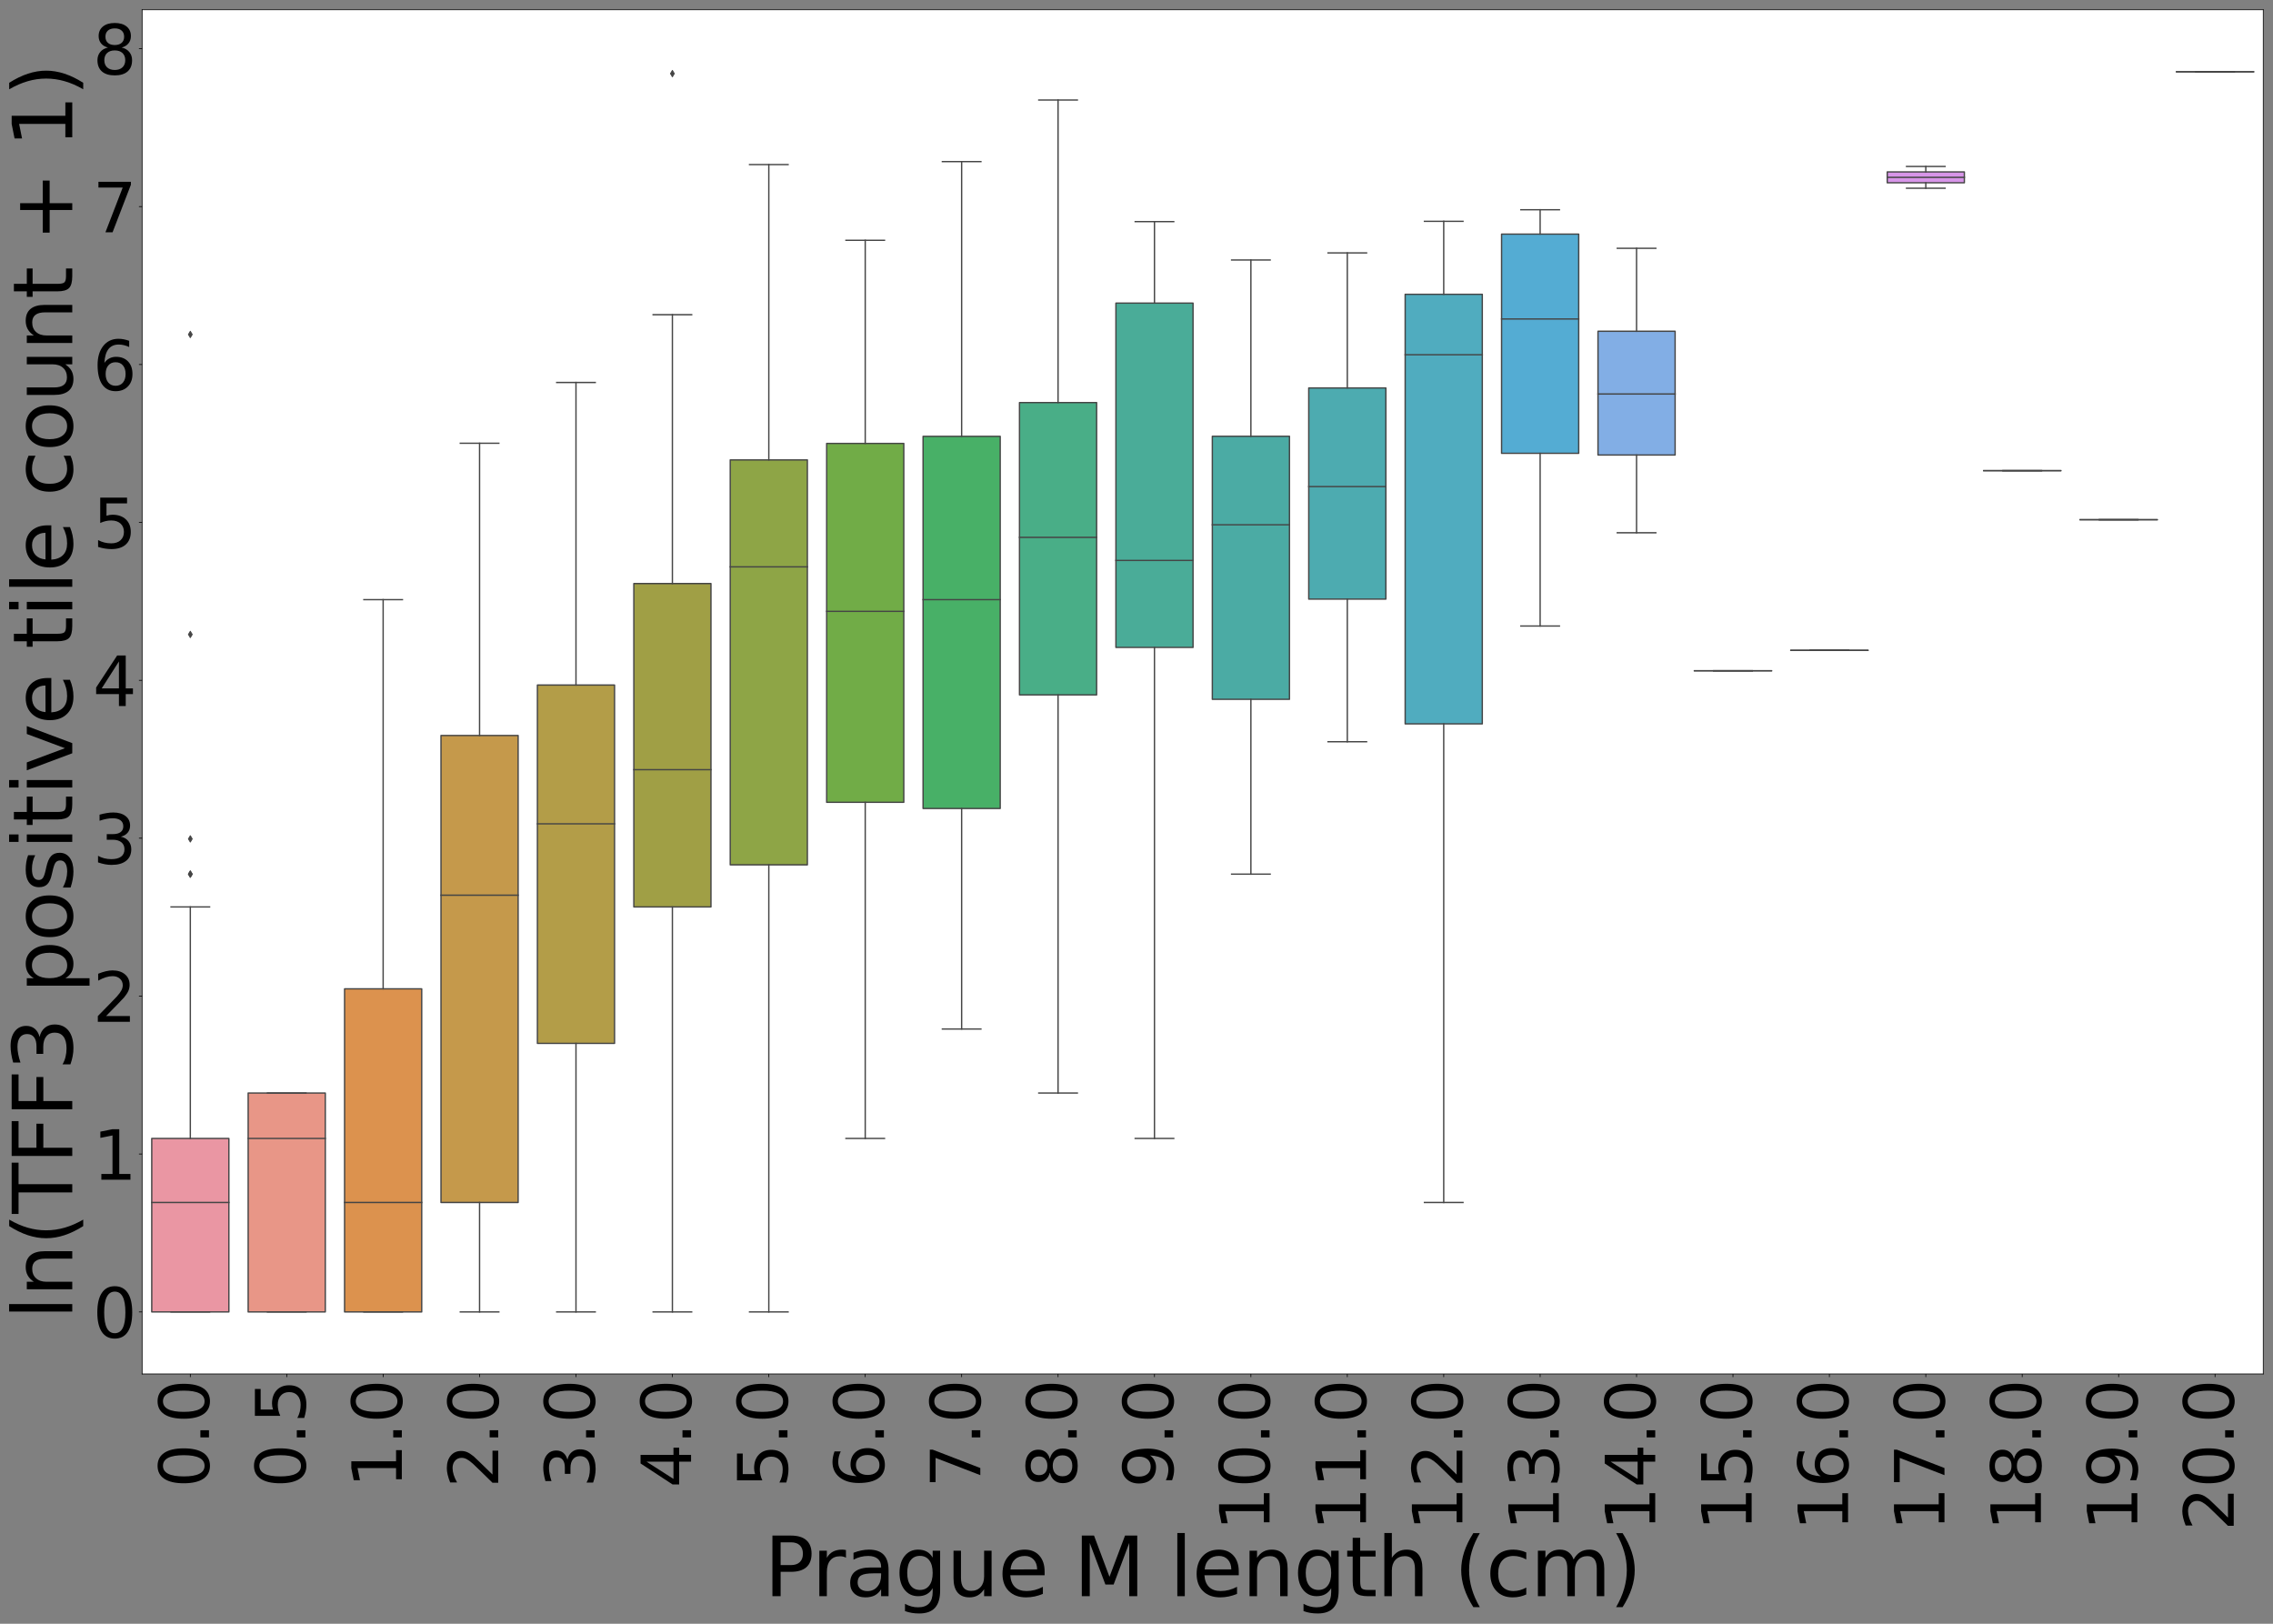 <?xml version="1.0" encoding="utf-8" standalone="no"?>
<!DOCTYPE svg PUBLIC "-//W3C//DTD SVG 1.1//EN"
  "http://www.w3.org/Graphics/SVG/1.1/DTD/svg11.dtd">
<svg height="1800pt" version="1.1" viewBox="0 0 2520 1800" width="2520pt" xmlns="http://www.w3.org/2000/svg" xmlns:xlink="http://www.w3.org/1999/xlink">
 <rect x="0" y="0" width="2520" height="1800" fill="#808080" stroke="none"/>
 <defs>
  <style type="text/css">*{stroke-linecap:butt;stroke-linejoin:round;}</style>
 </defs>
 <g id="figure_1">
  <g id="patch_1">
   <path d="M 0 1800 
L 2520 1800 
L 2520 0 
L 0 0 
z
" style="fill:none;"/>
  </g>
  <g id="axes_1">
   <g id="patch_2">
    <path d="M 157.55 1523.075 
L 2509.2 1523.075 
L 2509.2 10.8 
L 157.55 10.8 
z
" style="fill:#ffffff;"/>
   </g>
   <g id="patch_3">
    <path clip-path="url(#p923d6b4962)" d="M 168.239 1454.335 
L 253.754 1454.335 
L 253.754 1262.03 
L 168.239 1262.03 
L 168.239 1454.335 
z
" style="fill:#ea96a3;stroke:#454545;stroke-linejoin:miter;stroke-width:1.5;"/>
   </g>
   <g id="patch_4">
    <path clip-path="url(#p923d6b4962)" d="M 275.132 1454.335 
L 360.647 1454.335 
L 360.647 1211.673 
L 275.132 1211.673 
L 275.132 1454.335 
z
" style="fill:#e89687;stroke:#454545;stroke-linejoin:miter;stroke-width:1.5;"/>
   </g>
   <g id="patch_5">
    <path clip-path="url(#p923d6b4962)" d="M 382.026 1454.335 
L 467.54 1454.335 
L 467.54 1096.185 
L 382.026 1096.185 
L 382.026 1454.335 
z
" style="fill:#dc924e;stroke:#454545;stroke-linejoin:miter;stroke-width:1.5;"/>
   </g>
   <g id="patch_6">
    <path clip-path="url(#p923d6b4962)" d="M 488.919 1333.004 
L 574.433 1333.004 
L 574.433 815.324 
L 488.919 815.324 
L 488.919 1333.004 
z
" style="fill:#c5994b;stroke:#454545;stroke-linejoin:miter;stroke-width:1.5;"/>
   </g>
   <g id="patch_7">
    <path clip-path="url(#p923d6b4962)" d="M 595.812 1156.655 
L 681.327 1156.655 
L 681.327 759.39 
L 595.812 759.39 
L 595.812 1156.655 
z
" style="fill:#b39d48;stroke:#454545;stroke-linejoin:miter;stroke-width:1.5;"/>
   </g>
   <g id="patch_8">
    <path clip-path="url(#p923d6b4962)" d="M 702.705 1005.356 
L 788.22 1005.356 
L 788.22 646.907 
L 702.705 646.907 
L 702.705 1005.356 
z
" style="fill:#a09f45;stroke:#454545;stroke-linejoin:miter;stroke-width:1.5;"/>
   </g>
   <g id="patch_9">
    <path clip-path="url(#p923d6b4962)" d="M 809.598 958.701 
L 895.113 958.701 
L 895.113 509.826 
L 809.598 509.826 
L 809.598 958.701 
z
" style="fill:#8ea546;stroke:#454545;stroke-linejoin:miter;stroke-width:1.5;"/>
   </g>
   <g id="patch_10">
    <path clip-path="url(#p923d6b4962)" d="M 916.492 889.39 
L 1002.006 889.39 
L 1002.006 491.553 
L 916.492 491.553 
L 916.492 889.39 
z
" style="fill:#71ac47;stroke:#454545;stroke-linejoin:miter;stroke-width:1.5;"/>
   </g>
   <g id="patch_11">
    <path clip-path="url(#p923d6b4962)" d="M 1023.385 896.231 
L 1108.899 896.231 
L 1108.899 483.706 
L 1023.385 483.706 
L 1023.385 896.231 
z
" style="fill:#48b067;stroke:#454545;stroke-linejoin:miter;stroke-width:1.5;"/>
   </g>
   <g id="patch_12">
    <path clip-path="url(#p923d6b4962)" d="M 1130.278 770.332 
L 1215.793 770.332 
L 1215.793 446.281 
L 1130.278 446.281 
L 1130.278 770.332 
z
" style="fill:#49ae87;stroke:#454545;stroke-linejoin:miter;stroke-width:1.5;"/>
   </g>
   <g id="patch_13">
    <path clip-path="url(#p923d6b4962)" d="M 1237.171 717.71 
L 1322.686 717.71 
L 1322.686 335.999 
L 1237.171 335.999 
L 1237.171 717.71 
z
" style="fill:#4aac98;stroke:#454545;stroke-linejoin:miter;stroke-width:1.5;"/>
   </g>
   <g id="patch_14">
    <path clip-path="url(#p923d6b4962)" d="M 1344.064 775.229 
L 1429.579 775.229 
L 1429.579 483.641 
L 1344.064 483.641 
L 1344.064 775.229 
z
" style="fill:#4baba4;stroke:#454545;stroke-linejoin:miter;stroke-width:1.5;"/>
   </g>
   <g id="patch_15">
    <path clip-path="url(#p923d6b4962)" d="M 1450.957 664.143 
L 1536.472 664.143 
L 1536.472 430.077 
L 1450.957 430.077 
L 1450.957 664.143 
z
" style="fill:#4dabb0;stroke:#454545;stroke-linejoin:miter;stroke-width:1.5;"/>
   </g>
   <g id="patch_16">
    <path clip-path="url(#p923d6b4962)" d="M 1557.851 802.446 
L 1643.365 802.446 
L 1643.365 326.259 
L 1557.851 326.259 
L 1557.851 802.446 
z
" style="fill:#50acbf;stroke:#454545;stroke-linejoin:miter;stroke-width:1.5;"/>
   </g>
   <g id="patch_17">
    <path clip-path="url(#p923d6b4962)" d="M 1664.744 502.526 
L 1750.258 502.526 
L 1750.258 259.539 
L 1664.744 259.539 
L 1664.744 502.526 
z
" style="fill:#54acd3;stroke:#454545;stroke-linejoin:miter;stroke-width:1.5;"/>
   </g>
   <g id="patch_18">
    <path clip-path="url(#p923d6b4962)" d="M 1771.637 504.395 
L 1857.152 504.395 
L 1857.152 367.214 
L 1771.637 367.214 
L 1771.637 504.395 
z
" style="fill:#82aee5;stroke:#454545;stroke-linejoin:miter;stroke-width:1.5;"/>
   </g>
   <g id="patch_19">
    <path clip-path="url(#p923d6b4962)" d="M 1878.53 743.578 
L 1964.045 743.578 
L 1964.045 743.578 
L 1878.53 743.578 
L 1878.53 743.578 
z
" style="fill:#a9aceb;stroke:#454545;stroke-linejoin:miter;stroke-width:1.5;"/>
   </g>
   <g id="patch_20">
    <path clip-path="url(#p923d6b4962)" d="M 1985.423 720.961 
L 2070.938 720.961 
L 2070.938 720.961 
L 1985.423 720.961 
L 1985.423 720.961 
z
" style="fill:#c1a2ea;stroke:#454545;stroke-linejoin:miter;stroke-width:1.5;"/>
   </g>
   <g id="patch_21">
    <path clip-path="url(#p923d6b4962)" d="M 2092.317 202.623 
L 2177.831 202.623 
L 2177.831 190.563 
L 2092.317 190.563 
L 2092.317 202.623 
z
" style="fill:#d795e8;stroke:#454545;stroke-linejoin:miter;stroke-width:1.5;"/>
   </g>
   <g id="patch_22">
    <path clip-path="url(#p923d6b4962)" d="M 2199.21 521.722 
L 2284.724 521.722 
L 2284.724 521.722 
L 2199.21 521.722 
L 2199.21 521.722 
z
" style="fill:#e78bdd;stroke:#454545;stroke-linejoin:miter;stroke-width:1.5;"/>
   </g>
   <g id="patch_23">
    <path clip-path="url(#p923d6b4962)" d="M 2306.103 576.09 
L 2391.617 576.09 
L 2391.617 576.09 
L 2306.103 576.09 
L 2306.103 576.09 
z
" style="fill:#e88fc9;stroke:#454545;stroke-linejoin:miter;stroke-width:1.5;"/>
   </g>
   <g id="patch_24">
    <path clip-path="url(#p923d6b4962)" d="M 2412.996 79.54 
L 2498.511 79.54 
L 2498.511 79.54 
L 2412.996 79.54 
L 2412.996 79.54 
z
" style="fill:#e993b7;stroke:#454545;stroke-linejoin:miter;stroke-width:1.5;"/>
   </g>
   <g id="matplotlib.axis_1">
    <g id="xtick_1">
     <g id="line2d_1">
      <defs>
       <path d="M 0 0 
L 0 3.5 
" id="m0548a82b70" style="stroke:#000000;stroke-width:0.8;"/>
      </defs>
      <g>
       <use style="stroke:#000000;stroke-width:0.8;" x="210.997" xlink:href="#m0548a82b70" y="1523.075"/>
      </g>
     </g>
     <g id="text_1">
      <!-- 0.0 -->
      <g transform="translate(231.692 1649.348)rotate(-90)scale(0.75 -0.75)">
       <defs>
        <path d="M 2034 4250 
Q 1547 4250 1301 3770 
Q 1056 3291 1056 2328 
Q 1056 1369 1301 889 
Q 1547 409 2034 409 
Q 2525 409 2770 889 
Q 3016 1369 3016 2328 
Q 3016 3291 2770 3770 
Q 2525 4250 2034 4250 
z
M 2034 4750 
Q 2819 4750 3233 4129 
Q 3647 3509 3647 2328 
Q 3647 1150 3233 529 
Q 2819 -91 2034 -91 
Q 1250 -91 836 529 
Q 422 1150 422 2328 
Q 422 3509 836 4129 
Q 1250 4750 2034 4750 
z
" id="DejaVuSans-30" transform="scale(0.016)"/>
        <path d="M 684 794 
L 1344 794 
L 1344 0 
L 684 0 
L 684 794 
z
" id="DejaVuSans-2e" transform="scale(0.016)"/>
       </defs>
       <use xlink:href="#DejaVuSans-30"/>
       <use x="63.623" xlink:href="#DejaVuSans-2e"/>
       <use x="95.41" xlink:href="#DejaVuSans-30"/>
      </g>
     </g>
    </g>
    <g id="xtick_2">
     <g id="line2d_2">
      <g>
       <use style="stroke:#000000;stroke-width:0.8;" x="317.89" xlink:href="#m0548a82b70" y="1523.075"/>
      </g>
     </g>
     <g id="text_2">
      <!-- 0.5 -->
      <g transform="translate(338.585 1649.348)rotate(-90)scale(0.75 -0.75)">
       <defs>
        <path d="M 691 4666 
L 3169 4666 
L 3169 4134 
L 1269 4134 
L 1269 2991 
Q 1406 3038 1543 3061 
Q 1681 3084 1819 3084 
Q 2600 3084 3056 2656 
Q 3513 2228 3513 1497 
Q 3513 744 3044 326 
Q 2575 -91 1722 -91 
Q 1428 -91 1123 -41 
Q 819 9 494 109 
L 494 744 
Q 775 591 1075 516 
Q 1375 441 1709 441 
Q 2250 441 2565 725 
Q 2881 1009 2881 1497 
Q 2881 1984 2565 2268 
Q 2250 2553 1709 2553 
Q 1456 2553 1204 2497 
Q 953 2441 691 2322 
L 691 4666 
z
" id="DejaVuSans-35" transform="scale(0.016)"/>
       </defs>
       <use xlink:href="#DejaVuSans-30"/>
       <use x="63.623" xlink:href="#DejaVuSans-2e"/>
       <use x="95.41" xlink:href="#DejaVuSans-35"/>
      </g>
     </g>
    </g>
    <g id="xtick_3">
     <g id="line2d_3">
      <g>
       <use style="stroke:#000000;stroke-width:0.8;" x="424.783" xlink:href="#m0548a82b70" y="1523.075"/>
      </g>
     </g>
     <g id="text_3">
      <!-- 1.0 -->
      <g transform="translate(445.478 1649.348)rotate(-90)scale(0.75 -0.75)">
       <defs>
        <path d="M 794 531 
L 1825 531 
L 1825 4091 
L 703 3866 
L 703 4441 
L 1819 4666 
L 2450 4666 
L 2450 531 
L 3481 531 
L 3481 0 
L 794 0 
L 794 531 
z
" id="DejaVuSans-31" transform="scale(0.016)"/>
       </defs>
       <use xlink:href="#DejaVuSans-31"/>
       <use x="63.623" xlink:href="#DejaVuSans-2e"/>
       <use x="95.41" xlink:href="#DejaVuSans-30"/>
      </g>
     </g>
    </g>
    <g id="xtick_4">
     <g id="line2d_4">
      <g>
       <use style="stroke:#000000;stroke-width:0.8;" x="531.676" xlink:href="#m0548a82b70" y="1523.075"/>
      </g>
     </g>
     <g id="text_4">
      <!-- 2.0 -->
      <g transform="translate(552.371 1649.348)rotate(-90)scale(0.75 -0.75)">
       <defs>
        <path d="M 1228 531 
L 3431 531 
L 3431 0 
L 469 0 
L 469 531 
Q 828 903 1448 1529 
Q 2069 2156 2228 2338 
Q 2531 2678 2651 2914 
Q 2772 3150 2772 3378 
Q 2772 3750 2511 3984 
Q 2250 4219 1831 4219 
Q 1534 4219 1204 4116 
Q 875 4013 500 3803 
L 500 4441 
Q 881 4594 1212 4672 
Q 1544 4750 1819 4750 
Q 2544 4750 2975 4387 
Q 3406 4025 3406 3419 
Q 3406 3131 3298 2873 
Q 3191 2616 2906 2266 
Q 2828 2175 2409 1742 
Q 1991 1309 1228 531 
z
" id="DejaVuSans-32" transform="scale(0.016)"/>
       </defs>
       <use xlink:href="#DejaVuSans-32"/>
       <use x="63.623" xlink:href="#DejaVuSans-2e"/>
       <use x="95.41" xlink:href="#DejaVuSans-30"/>
      </g>
     </g>
    </g>
    <g id="xtick_5">
     <g id="line2d_5">
      <g>
       <use style="stroke:#000000;stroke-width:0.8;" x="638.569" xlink:href="#m0548a82b70" y="1523.075"/>
      </g>
     </g>
     <g id="text_5">
      <!-- 3.0 -->
      <g transform="translate(659.265 1649.348)rotate(-90)scale(0.75 -0.75)">
       <defs>
        <path d="M 2597 2516 
Q 3050 2419 3304 2112 
Q 3559 1806 3559 1356 
Q 3559 666 3084 287 
Q 2609 -91 1734 -91 
Q 1441 -91 1130 -33 
Q 819 25 488 141 
L 488 750 
Q 750 597 1062 519 
Q 1375 441 1716 441 
Q 2309 441 2620 675 
Q 2931 909 2931 1356 
Q 2931 1769 2642 2001 
Q 2353 2234 1838 2234 
L 1294 2234 
L 1294 2753 
L 1863 2753 
Q 2328 2753 2575 2939 
Q 2822 3125 2822 3475 
Q 2822 3834 2567 4026 
Q 2313 4219 1838 4219 
Q 1578 4219 1281 4162 
Q 984 4106 628 3988 
L 628 4550 
Q 988 4650 1302 4700 
Q 1616 4750 1894 4750 
Q 2613 4750 3031 4423 
Q 3450 4097 3450 3541 
Q 3450 3153 3228 2886 
Q 3006 2619 2597 2516 
z
" id="DejaVuSans-33" transform="scale(0.016)"/>
       </defs>
       <use xlink:href="#DejaVuSans-33"/>
       <use x="63.623" xlink:href="#DejaVuSans-2e"/>
       <use x="95.41" xlink:href="#DejaVuSans-30"/>
      </g>
     </g>
    </g>
    <g id="xtick_6">
     <g id="line2d_6">
      <g>
       <use style="stroke:#000000;stroke-width:0.8;" x="745.462" xlink:href="#m0548a82b70" y="1523.075"/>
      </g>
     </g>
     <g id="text_6">
      <!-- 4.0 -->
      <g transform="translate(766.158 1649.348)rotate(-90)scale(0.75 -0.75)">
       <defs>
        <path d="M 2419 4116 
L 825 1625 
L 2419 1625 
L 2419 4116 
z
M 2253 4666 
L 3047 4666 
L 3047 1625 
L 3713 1625 
L 3713 1100 
L 3047 1100 
L 3047 0 
L 2419 0 
L 2419 1100 
L 313 1100 
L 313 1709 
L 2253 4666 
z
" id="DejaVuSans-34" transform="scale(0.016)"/>
       </defs>
       <use xlink:href="#DejaVuSans-34"/>
       <use x="63.623" xlink:href="#DejaVuSans-2e"/>
       <use x="95.41" xlink:href="#DejaVuSans-30"/>
      </g>
     </g>
    </g>
    <g id="xtick_7">
     <g id="line2d_7">
      <g>
       <use style="stroke:#000000;stroke-width:0.8;" x="852.356" xlink:href="#m0548a82b70" y="1523.075"/>
      </g>
     </g>
     <g id="text_7">
      <!-- 5.0 -->
      <g transform="translate(873.051 1649.348)rotate(-90)scale(0.75 -0.75)">
       <use xlink:href="#DejaVuSans-35"/>
       <use x="63.623" xlink:href="#DejaVuSans-2e"/>
       <use x="95.41" xlink:href="#DejaVuSans-30"/>
      </g>
     </g>
    </g>
    <g id="xtick_8">
     <g id="line2d_8">
      <g>
       <use style="stroke:#000000;stroke-width:0.8;" x="959.249" xlink:href="#m0548a82b70" y="1523.075"/>
      </g>
     </g>
     <g id="text_8">
      <!-- 6.0 -->
      <g transform="translate(979.944 1649.348)rotate(-90)scale(0.75 -0.75)">
       <defs>
        <path d="M 2113 2584 
Q 1688 2584 1439 2293 
Q 1191 2003 1191 1497 
Q 1191 994 1439 701 
Q 1688 409 2113 409 
Q 2538 409 2786 701 
Q 3034 994 3034 1497 
Q 3034 2003 2786 2293 
Q 2538 2584 2113 2584 
z
M 3366 4563 
L 3366 3988 
Q 3128 4100 2886 4159 
Q 2644 4219 2406 4219 
Q 1781 4219 1451 3797 
Q 1122 3375 1075 2522 
Q 1259 2794 1537 2939 
Q 1816 3084 2150 3084 
Q 2853 3084 3261 2657 
Q 3669 2231 3669 1497 
Q 3669 778 3244 343 
Q 2819 -91 2113 -91 
Q 1303 -91 875 529 
Q 447 1150 447 2328 
Q 447 3434 972 4092 
Q 1497 4750 2381 4750 
Q 2619 4750 2861 4703 
Q 3103 4656 3366 4563 
z
" id="DejaVuSans-36" transform="scale(0.016)"/>
       </defs>
       <use xlink:href="#DejaVuSans-36"/>
       <use x="63.623" xlink:href="#DejaVuSans-2e"/>
       <use x="95.41" xlink:href="#DejaVuSans-30"/>
      </g>
     </g>
    </g>
    <g id="xtick_9">
     <g id="line2d_9">
      <g>
       <use style="stroke:#000000;stroke-width:0.8;" x="1066.142" xlink:href="#m0548a82b70" y="1523.075"/>
      </g>
     </g>
     <g id="text_9">
      <!-- 7.0 -->
      <g transform="translate(1086.837 1649.348)rotate(-90)scale(0.75 -0.75)">
       <defs>
        <path d="M 525 4666 
L 3525 4666 
L 3525 4397 
L 1831 0 
L 1172 0 
L 2766 4134 
L 525 4134 
L 525 4666 
z
" id="DejaVuSans-37" transform="scale(0.016)"/>
       </defs>
       <use xlink:href="#DejaVuSans-37"/>
       <use x="63.623" xlink:href="#DejaVuSans-2e"/>
       <use x="95.41" xlink:href="#DejaVuSans-30"/>
      </g>
     </g>
    </g>
    <g id="xtick_10">
     <g id="line2d_10">
      <g>
       <use style="stroke:#000000;stroke-width:0.8;" x="1173.035" xlink:href="#m0548a82b70" y="1523.075"/>
      </g>
     </g>
     <g id="text_10">
      <!-- 8.0 -->
      <g transform="translate(1193.731 1649.348)rotate(-90)scale(0.75 -0.75)">
       <defs>
        <path d="M 2034 2216 
Q 1584 2216 1326 1975 
Q 1069 1734 1069 1313 
Q 1069 891 1326 650 
Q 1584 409 2034 409 
Q 2484 409 2743 651 
Q 3003 894 3003 1313 
Q 3003 1734 2745 1975 
Q 2488 2216 2034 2216 
z
M 1403 2484 
Q 997 2584 770 2862 
Q 544 3141 544 3541 
Q 544 4100 942 4425 
Q 1341 4750 2034 4750 
Q 2731 4750 3128 4425 
Q 3525 4100 3525 3541 
Q 3525 3141 3298 2862 
Q 3072 2584 2669 2484 
Q 3125 2378 3379 2068 
Q 3634 1759 3634 1313 
Q 3634 634 3220 271 
Q 2806 -91 2034 -91 
Q 1263 -91 848 271 
Q 434 634 434 1313 
Q 434 1759 690 2068 
Q 947 2378 1403 2484 
z
M 1172 3481 
Q 1172 3119 1398 2916 
Q 1625 2713 2034 2713 
Q 2441 2713 2670 2916 
Q 2900 3119 2900 3481 
Q 2900 3844 2670 4047 
Q 2441 4250 2034 4250 
Q 1625 4250 1398 4047 
Q 1172 3844 1172 3481 
z
" id="DejaVuSans-38" transform="scale(0.016)"/>
       </defs>
       <use xlink:href="#DejaVuSans-38"/>
       <use x="63.623" xlink:href="#DejaVuSans-2e"/>
       <use x="95.41" xlink:href="#DejaVuSans-30"/>
      </g>
     </g>
    </g>
    <g id="xtick_11">
     <g id="line2d_11">
      <g>
       <use style="stroke:#000000;stroke-width:0.8;" x="1279.928" xlink:href="#m0548a82b70" y="1523.075"/>
      </g>
     </g>
     <g id="text_11">
      <!-- 9.0 -->
      <g transform="translate(1300.624 1649.348)rotate(-90)scale(0.75 -0.75)">
       <defs>
        <path d="M 703 97 
L 703 672 
Q 941 559 1184 500 
Q 1428 441 1663 441 
Q 2288 441 2617 861 
Q 2947 1281 2994 2138 
Q 2813 1869 2534 1725 
Q 2256 1581 1919 1581 
Q 1219 1581 811 2004 
Q 403 2428 403 3163 
Q 403 3881 828 4315 
Q 1253 4750 1959 4750 
Q 2769 4750 3195 4129 
Q 3622 3509 3622 2328 
Q 3622 1225 3098 567 
Q 2575 -91 1691 -91 
Q 1453 -91 1209 -44 
Q 966 3 703 97 
z
M 1959 2075 
Q 2384 2075 2632 2365 
Q 2881 2656 2881 3163 
Q 2881 3666 2632 3958 
Q 2384 4250 1959 4250 
Q 1534 4250 1286 3958 
Q 1038 3666 1038 3163 
Q 1038 2656 1286 2365 
Q 1534 2075 1959 2075 
z
" id="DejaVuSans-39" transform="scale(0.016)"/>
       </defs>
       <use xlink:href="#DejaVuSans-39"/>
       <use x="63.623" xlink:href="#DejaVuSans-2e"/>
       <use x="95.41" xlink:href="#DejaVuSans-30"/>
      </g>
     </g>
    </g>
    <g id="xtick_12">
     <g id="line2d_12">
      <g>
       <use style="stroke:#000000;stroke-width:0.8;" x="1386.822" xlink:href="#m0548a82b70" y="1523.075"/>
      </g>
     </g>
     <g id="text_12">
      <!-- 10.0 -->
      <g transform="translate(1407.517 1697.067)rotate(-90)scale(0.75 -0.75)">
       <use xlink:href="#DejaVuSans-31"/>
       <use x="63.623" xlink:href="#DejaVuSans-30"/>
       <use x="127.246" xlink:href="#DejaVuSans-2e"/>
       <use x="159.033" xlink:href="#DejaVuSans-30"/>
      </g>
     </g>
    </g>
    <g id="xtick_13">
     <g id="line2d_13">
      <g>
       <use style="stroke:#000000;stroke-width:0.8;" x="1493.715" xlink:href="#m0548a82b70" y="1523.075"/>
      </g>
     </g>
     <g id="text_13">
      <!-- 11.0 -->
      <g transform="translate(1514.41 1697.067)rotate(-90)scale(0.75 -0.75)">
       <use xlink:href="#DejaVuSans-31"/>
       <use x="63.623" xlink:href="#DejaVuSans-31"/>
       <use x="127.246" xlink:href="#DejaVuSans-2e"/>
       <use x="159.033" xlink:href="#DejaVuSans-30"/>
      </g>
     </g>
    </g>
    <g id="xtick_14">
     <g id="line2d_14">
      <g>
       <use style="stroke:#000000;stroke-width:0.8;" x="1600.608" xlink:href="#m0548a82b70" y="1523.075"/>
      </g>
     </g>
     <g id="text_14">
      <!-- 12.0 -->
      <g transform="translate(1621.303 1697.067)rotate(-90)scale(0.75 -0.75)">
       <use xlink:href="#DejaVuSans-31"/>
       <use x="63.623" xlink:href="#DejaVuSans-32"/>
       <use x="127.246" xlink:href="#DejaVuSans-2e"/>
       <use x="159.033" xlink:href="#DejaVuSans-30"/>
      </g>
     </g>
    </g>
    <g id="xtick_15">
     <g id="line2d_15">
      <g>
       <use style="stroke:#000000;stroke-width:0.8;" x="1707.501" xlink:href="#m0548a82b70" y="1523.075"/>
      </g>
     </g>
     <g id="text_15">
      <!-- 13.0 -->
      <g transform="translate(1728.196 1697.067)rotate(-90)scale(0.75 -0.75)">
       <use xlink:href="#DejaVuSans-31"/>
       <use x="63.623" xlink:href="#DejaVuSans-33"/>
       <use x="127.246" xlink:href="#DejaVuSans-2e"/>
       <use x="159.033" xlink:href="#DejaVuSans-30"/>
      </g>
     </g>
    </g>
    <g id="xtick_16">
     <g id="line2d_16">
      <g>
       <use style="stroke:#000000;stroke-width:0.8;" x="1814.394" xlink:href="#m0548a82b70" y="1523.075"/>
      </g>
     </g>
     <g id="text_16">
      <!-- 14.0 -->
      <g transform="translate(1835.09 1697.067)rotate(-90)scale(0.75 -0.75)">
       <use xlink:href="#DejaVuSans-31"/>
       <use x="63.623" xlink:href="#DejaVuSans-34"/>
       <use x="127.246" xlink:href="#DejaVuSans-2e"/>
       <use x="159.033" xlink:href="#DejaVuSans-30"/>
      </g>
     </g>
    </g>
    <g id="xtick_17">
     <g id="line2d_17">
      <g>
       <use style="stroke:#000000;stroke-width:0.8;" x="1921.287" xlink:href="#m0548a82b70" y="1523.075"/>
      </g>
     </g>
     <g id="text_17">
      <!-- 15.0 -->
      <g transform="translate(1941.983 1697.067)rotate(-90)scale(0.75 -0.75)">
       <use xlink:href="#DejaVuSans-31"/>
       <use x="63.623" xlink:href="#DejaVuSans-35"/>
       <use x="127.246" xlink:href="#DejaVuSans-2e"/>
       <use x="159.033" xlink:href="#DejaVuSans-30"/>
      </g>
     </g>
    </g>
    <g id="xtick_18">
     <g id="line2d_18">
      <g>
       <use style="stroke:#000000;stroke-width:0.8;" x="2028.181" xlink:href="#m0548a82b70" y="1523.075"/>
      </g>
     </g>
     <g id="text_18">
      <!-- 16.0 -->
      <g transform="translate(2048.876 1697.067)rotate(-90)scale(0.75 -0.75)">
       <use xlink:href="#DejaVuSans-31"/>
       <use x="63.623" xlink:href="#DejaVuSans-36"/>
       <use x="127.246" xlink:href="#DejaVuSans-2e"/>
       <use x="159.033" xlink:href="#DejaVuSans-30"/>
      </g>
     </g>
    </g>
    <g id="xtick_19">
     <g id="line2d_19">
      <g>
       <use style="stroke:#000000;stroke-width:0.8;" x="2135.074" xlink:href="#m0548a82b70" y="1523.075"/>
      </g>
     </g>
     <g id="text_19">
      <!-- 17.0 -->
      <g transform="translate(2155.769 1697.067)rotate(-90)scale(0.75 -0.75)">
       <use xlink:href="#DejaVuSans-31"/>
       <use x="63.623" xlink:href="#DejaVuSans-37"/>
       <use x="127.246" xlink:href="#DejaVuSans-2e"/>
       <use x="159.033" xlink:href="#DejaVuSans-30"/>
      </g>
     </g>
    </g>
    <g id="xtick_20">
     <g id="line2d_20">
      <g>
       <use style="stroke:#000000;stroke-width:0.8;" x="2241.967" xlink:href="#m0548a82b70" y="1523.075"/>
      </g>
     </g>
     <g id="text_20">
      <!-- 18.0 -->
      <g transform="translate(2262.662 1697.067)rotate(-90)scale(0.75 -0.75)">
       <use xlink:href="#DejaVuSans-31"/>
       <use x="63.623" xlink:href="#DejaVuSans-38"/>
       <use x="127.246" xlink:href="#DejaVuSans-2e"/>
       <use x="159.033" xlink:href="#DejaVuSans-30"/>
      </g>
     </g>
    </g>
    <g id="xtick_21">
     <g id="line2d_21">
      <g>
       <use style="stroke:#000000;stroke-width:0.8;" x="2348.86" xlink:href="#m0548a82b70" y="1523.075"/>
      </g>
     </g>
     <g id="text_21">
      <!-- 19.0 -->
      <g transform="translate(2369.556 1697.067)rotate(-90)scale(0.75 -0.75)">
       <use xlink:href="#DejaVuSans-31"/>
       <use x="63.623" xlink:href="#DejaVuSans-39"/>
       <use x="127.246" xlink:href="#DejaVuSans-2e"/>
       <use x="159.033" xlink:href="#DejaVuSans-30"/>
      </g>
     </g>
    </g>
    <g id="xtick_22">
     <g id="line2d_22">
      <g>
       <use style="stroke:#000000;stroke-width:0.8;" x="2455.753" xlink:href="#m0548a82b70" y="1523.075"/>
      </g>
     </g>
     <g id="text_22">
      <!-- 20.0 -->
      <g transform="translate(2476.449 1697.067)rotate(-90)scale(0.75 -0.75)">
       <use xlink:href="#DejaVuSans-32"/>
       <use x="63.623" xlink:href="#DejaVuSans-30"/>
       <use x="127.246" xlink:href="#DejaVuSans-2e"/>
       <use x="159.033" xlink:href="#DejaVuSans-30"/>
      </g>
     </g>
    </g>
    <g id="text_23">
     <!-- Prague M length (cm) -->
     <g transform="translate(847.319 1769.453)scale(0.9 -0.9)">
      <defs>
       <path d="M 1259 4147 
L 1259 2394 
L 2053 2394 
Q 2494 2394 2734 2622 
Q 2975 2850 2975 3272 
Q 2975 3691 2734 3919 
Q 2494 4147 2053 4147 
L 1259 4147 
z
M 628 4666 
L 2053 4666 
Q 2838 4666 3239 4311 
Q 3641 3956 3641 3272 
Q 3641 2581 3239 2228 
Q 2838 1875 2053 1875 
L 1259 1875 
L 1259 0 
L 628 0 
L 628 4666 
z
" id="DejaVuSans-50" transform="scale(0.016)"/>
       <path d="M 2631 2963 
Q 2534 3019 2420 3045 
Q 2306 3072 2169 3072 
Q 1681 3072 1420 2755 
Q 1159 2438 1159 1844 
L 1159 0 
L 581 0 
L 581 3500 
L 1159 3500 
L 1159 2956 
Q 1341 3275 1631 3429 
Q 1922 3584 2338 3584 
Q 2397 3584 2469 3576 
Q 2541 3569 2628 3553 
L 2631 2963 
z
" id="DejaVuSans-72" transform="scale(0.016)"/>
       <path d="M 2194 1759 
Q 1497 1759 1228 1600 
Q 959 1441 959 1056 
Q 959 750 1161 570 
Q 1363 391 1709 391 
Q 2188 391 2477 730 
Q 2766 1069 2766 1631 
L 2766 1759 
L 2194 1759 
z
M 3341 1997 
L 3341 0 
L 2766 0 
L 2766 531 
Q 2569 213 2275 61 
Q 1981 -91 1556 -91 
Q 1019 -91 701 211 
Q 384 513 384 1019 
Q 384 1609 779 1909 
Q 1175 2209 1959 2209 
L 2766 2209 
L 2766 2266 
Q 2766 2663 2505 2880 
Q 2244 3097 1772 3097 
Q 1472 3097 1187 3025 
Q 903 2953 641 2809 
L 641 3341 
Q 956 3463 1253 3523 
Q 1550 3584 1831 3584 
Q 2591 3584 2966 3190 
Q 3341 2797 3341 1997 
z
" id="DejaVuSans-61" transform="scale(0.016)"/>
       <path d="M 2906 1791 
Q 2906 2416 2648 2759 
Q 2391 3103 1925 3103 
Q 1463 3103 1205 2759 
Q 947 2416 947 1791 
Q 947 1169 1205 825 
Q 1463 481 1925 481 
Q 2391 481 2648 825 
Q 2906 1169 2906 1791 
z
M 3481 434 
Q 3481 -459 3084 -895 
Q 2688 -1331 1869 -1331 
Q 1566 -1331 1297 -1286 
Q 1028 -1241 775 -1147 
L 775 -588 
Q 1028 -725 1275 -790 
Q 1522 -856 1778 -856 
Q 2344 -856 2625 -561 
Q 2906 -266 2906 331 
L 2906 616 
Q 2728 306 2450 153 
Q 2172 0 1784 0 
Q 1141 0 747 490 
Q 353 981 353 1791 
Q 353 2603 747 3093 
Q 1141 3584 1784 3584 
Q 2172 3584 2450 3431 
Q 2728 3278 2906 2969 
L 2906 3500 
L 3481 3500 
L 3481 434 
z
" id="DejaVuSans-67" transform="scale(0.016)"/>
       <path d="M 544 1381 
L 544 3500 
L 1119 3500 
L 1119 1403 
Q 1119 906 1312 657 
Q 1506 409 1894 409 
Q 2359 409 2629 706 
Q 2900 1003 2900 1516 
L 2900 3500 
L 3475 3500 
L 3475 0 
L 2900 0 
L 2900 538 
Q 2691 219 2414 64 
Q 2138 -91 1772 -91 
Q 1169 -91 856 284 
Q 544 659 544 1381 
z
M 1991 3584 
L 1991 3584 
z
" id="DejaVuSans-75" transform="scale(0.016)"/>
       <path d="M 3597 1894 
L 3597 1613 
L 953 1613 
Q 991 1019 1311 708 
Q 1631 397 2203 397 
Q 2534 397 2845 478 
Q 3156 559 3463 722 
L 3463 178 
Q 3153 47 2828 -22 
Q 2503 -91 2169 -91 
Q 1331 -91 842 396 
Q 353 884 353 1716 
Q 353 2575 817 3079 
Q 1281 3584 2069 3584 
Q 2775 3584 3186 3129 
Q 3597 2675 3597 1894 
z
M 3022 2063 
Q 3016 2534 2758 2815 
Q 2500 3097 2075 3097 
Q 1594 3097 1305 2825 
Q 1016 2553 972 2059 
L 3022 2063 
z
" id="DejaVuSans-65" transform="scale(0.016)"/>
       <path id="DejaVuSans-20" transform="scale(0.016)"/>
       <path d="M 628 4666 
L 1569 4666 
L 2759 1491 
L 3956 4666 
L 4897 4666 
L 4897 0 
L 4281 0 
L 4281 4097 
L 3078 897 
L 2444 897 
L 1241 4097 
L 1241 0 
L 628 0 
L 628 4666 
z
" id="DejaVuSans-4d" transform="scale(0.016)"/>
       <path d="M 603 4863 
L 1178 4863 
L 1178 0 
L 603 0 
L 603 4863 
z
" id="DejaVuSans-6c" transform="scale(0.016)"/>
       <path d="M 3513 2113 
L 3513 0 
L 2938 0 
L 2938 2094 
Q 2938 2591 2744 2837 
Q 2550 3084 2163 3084 
Q 1697 3084 1428 2787 
Q 1159 2491 1159 1978 
L 1159 0 
L 581 0 
L 581 3500 
L 1159 3500 
L 1159 2956 
Q 1366 3272 1645 3428 
Q 1925 3584 2291 3584 
Q 2894 3584 3203 3211 
Q 3513 2838 3513 2113 
z
" id="DejaVuSans-6e" transform="scale(0.016)"/>
       <path d="M 1172 4494 
L 1172 3500 
L 2356 3500 
L 2356 3053 
L 1172 3053 
L 1172 1153 
Q 1172 725 1289 603 
Q 1406 481 1766 481 
L 2356 481 
L 2356 0 
L 1766 0 
Q 1100 0 847 248 
Q 594 497 594 1153 
L 594 3053 
L 172 3053 
L 172 3500 
L 594 3500 
L 594 4494 
L 1172 4494 
z
" id="DejaVuSans-74" transform="scale(0.016)"/>
       <path d="M 3513 2113 
L 3513 0 
L 2938 0 
L 2938 2094 
Q 2938 2591 2744 2837 
Q 2550 3084 2163 3084 
Q 1697 3084 1428 2787 
Q 1159 2491 1159 1978 
L 1159 0 
L 581 0 
L 581 4863 
L 1159 4863 
L 1159 2956 
Q 1366 3272 1645 3428 
Q 1925 3584 2291 3584 
Q 2894 3584 3203 3211 
Q 3513 2838 3513 2113 
z
" id="DejaVuSans-68" transform="scale(0.016)"/>
       <path d="M 1984 4856 
Q 1566 4138 1362 3434 
Q 1159 2731 1159 2009 
Q 1159 1288 1364 580 
Q 1569 -128 1984 -844 
L 1484 -844 
Q 1016 -109 783 600 
Q 550 1309 550 2009 
Q 550 2706 781 3412 
Q 1013 4119 1484 4856 
L 1984 4856 
z
" id="DejaVuSans-28" transform="scale(0.016)"/>
       <path d="M 3122 3366 
L 3122 2828 
Q 2878 2963 2633 3030 
Q 2388 3097 2138 3097 
Q 1578 3097 1268 2742 
Q 959 2388 959 1747 
Q 959 1106 1268 751 
Q 1578 397 2138 397 
Q 2388 397 2633 464 
Q 2878 531 3122 666 
L 3122 134 
Q 2881 22 2623 -34 
Q 2366 -91 2075 -91 
Q 1284 -91 818 406 
Q 353 903 353 1747 
Q 353 2603 823 3093 
Q 1294 3584 2113 3584 
Q 2378 3584 2631 3529 
Q 2884 3475 3122 3366 
z
" id="DejaVuSans-63" transform="scale(0.016)"/>
       <path d="M 3328 2828 
Q 3544 3216 3844 3400 
Q 4144 3584 4550 3584 
Q 5097 3584 5394 3201 
Q 5691 2819 5691 2113 
L 5691 0 
L 5113 0 
L 5113 2094 
Q 5113 2597 4934 2840 
Q 4756 3084 4391 3084 
Q 3944 3084 3684 2787 
Q 3425 2491 3425 1978 
L 3425 0 
L 2847 0 
L 2847 2094 
Q 2847 2600 2669 2842 
Q 2491 3084 2119 3084 
Q 1678 3084 1418 2786 
Q 1159 2488 1159 1978 
L 1159 0 
L 581 0 
L 581 3500 
L 1159 3500 
L 1159 2956 
Q 1356 3278 1631 3431 
Q 1906 3584 2284 3584 
Q 2666 3584 2933 3390 
Q 3200 3197 3328 2828 
z
" id="DejaVuSans-6d" transform="scale(0.016)"/>
       <path d="M 513 4856 
L 1013 4856 
Q 1481 4119 1714 3412 
Q 1947 2706 1947 2009 
Q 1947 1309 1714 600 
Q 1481 -109 1013 -844 
L 513 -844 
Q 928 -128 1133 580 
Q 1338 1288 1338 2009 
Q 1338 2731 1133 3434 
Q 928 4138 513 4856 
z
" id="DejaVuSans-29" transform="scale(0.016)"/>
      </defs>
      <use xlink:href="#DejaVuSans-50"/>
      <use x="58.553" xlink:href="#DejaVuSans-72"/>
      <use x="99.666" xlink:href="#DejaVuSans-61"/>
      <use x="160.945" xlink:href="#DejaVuSans-67"/>
      <use x="224.422" xlink:href="#DejaVuSans-75"/>
      <use x="287.801" xlink:href="#DejaVuSans-65"/>
      <use x="349.324" xlink:href="#DejaVuSans-20"/>
      <use x="381.111" xlink:href="#DejaVuSans-4d"/>
      <use x="467.391" xlink:href="#DejaVuSans-20"/>
      <use x="499.178" xlink:href="#DejaVuSans-6c"/>
      <use x="526.961" xlink:href="#DejaVuSans-65"/>
      <use x="588.484" xlink:href="#DejaVuSans-6e"/>
      <use x="651.863" xlink:href="#DejaVuSans-67"/>
      <use x="715.34" xlink:href="#DejaVuSans-74"/>
      <use x="754.549" xlink:href="#DejaVuSans-68"/>
      <use x="817.928" xlink:href="#DejaVuSans-20"/>
      <use x="849.715" xlink:href="#DejaVuSans-28"/>
      <use x="888.729" xlink:href="#DejaVuSans-63"/>
      <use x="943.709" xlink:href="#DejaVuSans-6d"/>
      <use x="1041.121" xlink:href="#DejaVuSans-29"/>
     </g>
    </g>
   </g>
   <g id="matplotlib.axis_2">
    <g id="ytick_1">
     <g id="line2d_23">
      <defs>
       <path d="M 0 0 
L -3.5 0 
" id="m5ab5bf8bc3" style="stroke:#000000;stroke-width:0.8;"/>
      </defs>
      <g>
       <use style="stroke:#000000;stroke-width:0.8;" x="157.55" xlink:href="#m5ab5bf8bc3" y="1454.335"/>
      </g>
     </g>
     <g id="text_24">
      <!-- 0 -->
      <g transform="translate(102.831 1482.829)scale(0.75 -0.75)">
       <use xlink:href="#DejaVuSans-30"/>
      </g>
     </g>
    </g>
    <g id="ytick_2">
     <g id="line2d_24">
      <g>
       <use style="stroke:#000000;stroke-width:0.8;" x="157.55" xlink:href="#m5ab5bf8bc3" y="1279.291"/>
      </g>
     </g>
     <g id="text_25">
      <!-- 1 -->
      <g transform="translate(102.831 1307.785)scale(0.75 -0.75)">
       <use xlink:href="#DejaVuSans-31"/>
      </g>
     </g>
    </g>
    <g id="ytick_3">
     <g id="line2d_25">
      <g>
       <use style="stroke:#000000;stroke-width:0.8;" x="157.55" xlink:href="#m5ab5bf8bc3" y="1104.247"/>
      </g>
     </g>
     <g id="text_26">
      <!-- 2 -->
      <g transform="translate(102.831 1132.741)scale(0.75 -0.75)">
       <use xlink:href="#DejaVuSans-32"/>
      </g>
     </g>
    </g>
    <g id="ytick_4">
     <g id="line2d_26">
      <g>
       <use style="stroke:#000000;stroke-width:0.8;" x="157.55" xlink:href="#m5ab5bf8bc3" y="929.203"/>
      </g>
     </g>
     <g id="text_27">
      <!-- 3 -->
      <g transform="translate(102.831 957.697)scale(0.75 -0.75)">
       <use xlink:href="#DejaVuSans-33"/>
      </g>
     </g>
    </g>
    <g id="ytick_5">
     <g id="line2d_27">
      <g>
       <use style="stroke:#000000;stroke-width:0.8;" x="157.55" xlink:href="#m5ab5bf8bc3" y="754.159"/>
      </g>
     </g>
     <g id="text_28">
      <!-- 4 -->
      <g transform="translate(102.831 782.653)scale(0.75 -0.75)">
       <use xlink:href="#DejaVuSans-34"/>
      </g>
     </g>
    </g>
    <g id="ytick_6">
     <g id="line2d_28">
      <g>
       <use style="stroke:#000000;stroke-width:0.8;" x="157.55" xlink:href="#m5ab5bf8bc3" y="579.115"/>
      </g>
     </g>
     <g id="text_29">
      <!-- 5 -->
      <g transform="translate(102.831 607.609)scale(0.75 -0.75)">
       <use xlink:href="#DejaVuSans-35"/>
      </g>
     </g>
    </g>
    <g id="ytick_7">
     <g id="line2d_29">
      <g>
       <use style="stroke:#000000;stroke-width:0.8;" x="157.55" xlink:href="#m5ab5bf8bc3" y="404.07"/>
      </g>
     </g>
     <g id="text_30">
      <!-- 6 -->
      <g transform="translate(102.831 432.565)scale(0.75 -0.75)">
       <use xlink:href="#DejaVuSans-36"/>
      </g>
     </g>
    </g>
    <g id="ytick_8">
     <g id="line2d_30">
      <g>
       <use style="stroke:#000000;stroke-width:0.8;" x="157.55" xlink:href="#m5ab5bf8bc3" y="229.026"/>
      </g>
     </g>
     <g id="text_31">
      <!-- 7 -->
      <g transform="translate(102.831 257.52)scale(0.75 -0.75)">
       <use xlink:href="#DejaVuSans-37"/>
      </g>
     </g>
    </g>
    <g id="ytick_9">
     <g id="line2d_31">
      <g>
       <use style="stroke:#000000;stroke-width:0.8;" x="157.55" xlink:href="#m5ab5bf8bc3" y="53.982"/>
      </g>
     </g>
     <g id="text_32">
      <!-- 8 -->
      <g transform="translate(102.831 82.476)scale(0.75 -0.75)">
       <use xlink:href="#DejaVuSans-38"/>
      </g>
     </g>
    </g>
    <g id="text_33">
     <!-- ln(TFF3 positive tile count + 1) -->
     <g transform="translate(80.114 1462.602)rotate(-90)scale(0.9 -0.9)">
      <defs>
       <path d="M -19 4666 
L 3928 4666 
L 3928 4134 
L 2272 4134 
L 2272 0 
L 1638 0 
L 1638 4134 
L -19 4134 
L -19 4666 
z
" id="DejaVuSans-54" transform="scale(0.016)"/>
       <path d="M 628 4666 
L 3309 4666 
L 3309 4134 
L 1259 4134 
L 1259 2759 
L 3109 2759 
L 3109 2228 
L 1259 2228 
L 1259 0 
L 628 0 
L 628 4666 
z
" id="DejaVuSans-46" transform="scale(0.016)"/>
       <path d="M 1159 525 
L 1159 -1331 
L 581 -1331 
L 581 3500 
L 1159 3500 
L 1159 2969 
Q 1341 3281 1617 3432 
Q 1894 3584 2278 3584 
Q 2916 3584 3314 3078 
Q 3713 2572 3713 1747 
Q 3713 922 3314 415 
Q 2916 -91 2278 -91 
Q 1894 -91 1617 61 
Q 1341 213 1159 525 
z
M 3116 1747 
Q 3116 2381 2855 2742 
Q 2594 3103 2138 3103 
Q 1681 3103 1420 2742 
Q 1159 2381 1159 1747 
Q 1159 1113 1420 752 
Q 1681 391 2138 391 
Q 2594 391 2855 752 
Q 3116 1113 3116 1747 
z
" id="DejaVuSans-70" transform="scale(0.016)"/>
       <path d="M 1959 3097 
Q 1497 3097 1228 2736 
Q 959 2375 959 1747 
Q 959 1119 1226 758 
Q 1494 397 1959 397 
Q 2419 397 2687 759 
Q 2956 1122 2956 1747 
Q 2956 2369 2687 2733 
Q 2419 3097 1959 3097 
z
M 1959 3584 
Q 2709 3584 3137 3096 
Q 3566 2609 3566 1747 
Q 3566 888 3137 398 
Q 2709 -91 1959 -91 
Q 1206 -91 779 398 
Q 353 888 353 1747 
Q 353 2609 779 3096 
Q 1206 3584 1959 3584 
z
" id="DejaVuSans-6f" transform="scale(0.016)"/>
       <path d="M 2834 3397 
L 2834 2853 
Q 2591 2978 2328 3040 
Q 2066 3103 1784 3103 
Q 1356 3103 1142 2972 
Q 928 2841 928 2578 
Q 928 2378 1081 2264 
Q 1234 2150 1697 2047 
L 1894 2003 
Q 2506 1872 2764 1633 
Q 3022 1394 3022 966 
Q 3022 478 2636 193 
Q 2250 -91 1575 -91 
Q 1294 -91 989 -36 
Q 684 19 347 128 
L 347 722 
Q 666 556 975 473 
Q 1284 391 1588 391 
Q 1994 391 2212 530 
Q 2431 669 2431 922 
Q 2431 1156 2273 1281 
Q 2116 1406 1581 1522 
L 1381 1569 
Q 847 1681 609 1914 
Q 372 2147 372 2553 
Q 372 3047 722 3315 
Q 1072 3584 1716 3584 
Q 2034 3584 2315 3537 
Q 2597 3491 2834 3397 
z
" id="DejaVuSans-73" transform="scale(0.016)"/>
       <path d="M 603 3500 
L 1178 3500 
L 1178 0 
L 603 0 
L 603 3500 
z
M 603 4863 
L 1178 4863 
L 1178 4134 
L 603 4134 
L 603 4863 
z
" id="DejaVuSans-69" transform="scale(0.016)"/>
       <path d="M 191 3500 
L 800 3500 
L 1894 563 
L 2988 3500 
L 3597 3500 
L 2284 0 
L 1503 0 
L 191 3500 
z
" id="DejaVuSans-76" transform="scale(0.016)"/>
       <path d="M 2944 4013 
L 2944 2272 
L 4684 2272 
L 4684 1741 
L 2944 1741 
L 2944 0 
L 2419 0 
L 2419 1741 
L 678 1741 
L 678 2272 
L 2419 2272 
L 2419 4013 
L 2944 4013 
z
" id="DejaVuSans-2b" transform="scale(0.016)"/>
      </defs>
      <use xlink:href="#DejaVuSans-6c"/>
      <use x="27.783" xlink:href="#DejaVuSans-6e"/>
      <use x="91.162" xlink:href="#DejaVuSans-28"/>
      <use x="130.176" xlink:href="#DejaVuSans-54"/>
      <use x="191.26" xlink:href="#DejaVuSans-46"/>
      <use x="248.779" xlink:href="#DejaVuSans-46"/>
      <use x="306.299" xlink:href="#DejaVuSans-33"/>
      <use x="369.922" xlink:href="#DejaVuSans-20"/>
      <use x="401.709" xlink:href="#DejaVuSans-70"/>
      <use x="465.186" xlink:href="#DejaVuSans-6f"/>
      <use x="526.367" xlink:href="#DejaVuSans-73"/>
      <use x="578.467" xlink:href="#DejaVuSans-69"/>
      <use x="606.25" xlink:href="#DejaVuSans-74"/>
      <use x="645.459" xlink:href="#DejaVuSans-69"/>
      <use x="673.242" xlink:href="#DejaVuSans-76"/>
      <use x="732.422" xlink:href="#DejaVuSans-65"/>
      <use x="793.945" xlink:href="#DejaVuSans-20"/>
      <use x="825.732" xlink:href="#DejaVuSans-74"/>
      <use x="864.941" xlink:href="#DejaVuSans-69"/>
      <use x="892.725" xlink:href="#DejaVuSans-6c"/>
      <use x="920.508" xlink:href="#DejaVuSans-65"/>
      <use x="982.031" xlink:href="#DejaVuSans-20"/>
      <use x="1013.818" xlink:href="#DejaVuSans-63"/>
      <use x="1068.799" xlink:href="#DejaVuSans-6f"/>
      <use x="1129.98" xlink:href="#DejaVuSans-75"/>
      <use x="1193.359" xlink:href="#DejaVuSans-6e"/>
      <use x="1256.738" xlink:href="#DejaVuSans-74"/>
      <use x="1295.947" xlink:href="#DejaVuSans-20"/>
      <use x="1327.734" xlink:href="#DejaVuSans-2b"/>
      <use x="1411.523" xlink:href="#DejaVuSans-20"/>
      <use x="1443.311" xlink:href="#DejaVuSans-31"/>
      <use x="1506.934" xlink:href="#DejaVuSans-29"/>
     </g>
    </g>
   </g>
   <g id="line2d_32">
    <path clip-path="url(#p923d6b4962)" d="M 210.997 1454.335 
L 210.997 1454.335 
" style="fill:none;stroke:#454545;stroke-linecap:square;stroke-width:1.5;"/>
   </g>
   <g id="line2d_33">
    <path clip-path="url(#p923d6b4962)" d="M 210.997 1262.03 
L 210.997 1005.356 
" style="fill:none;stroke:#454545;stroke-linecap:square;stroke-width:1.5;"/>
   </g>
   <g id="line2d_34">
    <path clip-path="url(#p923d6b4962)" d="M 189.618 1454.335 
L 232.375 1454.335 
" style="fill:none;stroke:#454545;stroke-linecap:square;stroke-width:1.5;"/>
   </g>
   <g id="line2d_35">
    <path clip-path="url(#p923d6b4962)" d="M 189.618 1005.356 
L 232.375 1005.356 
" style="fill:none;stroke:#454545;stroke-linecap:square;stroke-width:1.5;"/>
   </g>
   <g id="line2d_36">
    <defs>
     <path d="M -0 3.536 
L 2.121 0 
L -0 -3.536 
L -2.121 -0 
z
" id="m8809ac0ee2" style="stroke:#454545;stroke-linejoin:miter;"/>
    </defs>
    <g clip-path="url(#p923d6b4962)">
     <use style="fill:#454545;stroke:#454545;stroke-linejoin:miter;" x="210.997" xlink:href="#m8809ac0ee2" y="703.315"/>
     <use style="fill:#454545;stroke:#454545;stroke-linejoin:miter;" x="210.997" xlink:href="#m8809ac0ee2" y="969.01"/>
     <use style="fill:#454545;stroke:#454545;stroke-linejoin:miter;" x="210.997" xlink:href="#m8809ac0ee2" y="969.01"/>
     <use style="fill:#454545;stroke:#454545;stroke-linejoin:miter;" x="210.997" xlink:href="#m8809ac0ee2" y="929.95"/>
     <use style="fill:#454545;stroke:#454545;stroke-linejoin:miter;" x="210.997" xlink:href="#m8809ac0ee2" y="370.757"/>
    </g>
   </g>
   <g id="line2d_37">
    <path clip-path="url(#p923d6b4962)" d="M 317.89 1454.335 
L 317.89 1454.335 
" style="fill:none;stroke:#454545;stroke-linecap:square;stroke-width:1.5;"/>
   </g>
   <g id="line2d_38">
    <path clip-path="url(#p923d6b4962)" d="M 317.89 1211.673 
L 317.89 1211.673 
" style="fill:none;stroke:#454545;stroke-linecap:square;stroke-width:1.5;"/>
   </g>
   <g id="line2d_39">
    <path clip-path="url(#p923d6b4962)" d="M 296.511 1454.335 
L 339.268 1454.335 
" style="fill:none;stroke:#454545;stroke-linecap:square;stroke-width:1.5;"/>
   </g>
   <g id="line2d_40">
    <path clip-path="url(#p923d6b4962)" d="M 296.511 1211.673 
L 339.268 1211.673 
" style="fill:none;stroke:#454545;stroke-linecap:square;stroke-width:1.5;"/>
   </g>
   <g id="line2d_41"/>
   <g id="line2d_42">
    <path clip-path="url(#p923d6b4962)" d="M 424.783 1454.335 
L 424.783 1454.335 
" style="fill:none;stroke:#454545;stroke-linecap:square;stroke-width:1.5;"/>
   </g>
   <g id="line2d_43">
    <path clip-path="url(#p923d6b4962)" d="M 424.783 1096.185 
L 424.783 664.736 
" style="fill:none;stroke:#454545;stroke-linecap:square;stroke-width:1.5;"/>
   </g>
   <g id="line2d_44">
    <path clip-path="url(#p923d6b4962)" d="M 403.404 1454.335 
L 446.162 1454.335 
" style="fill:none;stroke:#454545;stroke-linecap:square;stroke-width:1.5;"/>
   </g>
   <g id="line2d_45">
    <path clip-path="url(#p923d6b4962)" d="M 403.404 664.736 
L 446.162 664.736 
" style="fill:none;stroke:#454545;stroke-linecap:square;stroke-width:1.5;"/>
   </g>
   <g id="line2d_46"/>
   <g id="line2d_47">
    <path clip-path="url(#p923d6b4962)" d="M 531.676 1333.004 
L 531.676 1454.335 
" style="fill:none;stroke:#454545;stroke-linecap:square;stroke-width:1.5;"/>
   </g>
   <g id="line2d_48">
    <path clip-path="url(#p923d6b4962)" d="M 531.676 815.324 
L 531.676 491.372 
" style="fill:none;stroke:#454545;stroke-linecap:square;stroke-width:1.5;"/>
   </g>
   <g id="line2d_49">
    <path clip-path="url(#p923d6b4962)" d="M 510.298 1454.335 
L 553.055 1454.335 
" style="fill:none;stroke:#454545;stroke-linecap:square;stroke-width:1.5;"/>
   </g>
   <g id="line2d_50">
    <path clip-path="url(#p923d6b4962)" d="M 510.298 491.372 
L 553.055 491.372 
" style="fill:none;stroke:#454545;stroke-linecap:square;stroke-width:1.5;"/>
   </g>
   <g id="line2d_51"/>
   <g id="line2d_52">
    <path clip-path="url(#p923d6b4962)" d="M 638.569 1156.655 
L 638.569 1454.335 
" style="fill:none;stroke:#454545;stroke-linecap:square;stroke-width:1.5;"/>
   </g>
   <g id="line2d_53">
    <path clip-path="url(#p923d6b4962)" d="M 638.569 759.39 
L 638.569 424.007 
" style="fill:none;stroke:#454545;stroke-linecap:square;stroke-width:1.5;"/>
   </g>
   <g id="line2d_54">
    <path clip-path="url(#p923d6b4962)" d="M 617.191 1454.335 
L 659.948 1454.335 
" style="fill:none;stroke:#454545;stroke-linecap:square;stroke-width:1.5;"/>
   </g>
   <g id="line2d_55">
    <path clip-path="url(#p923d6b4962)" d="M 617.191 424.007 
L 659.948 424.007 
" style="fill:none;stroke:#454545;stroke-linecap:square;stroke-width:1.5;"/>
   </g>
   <g id="line2d_56"/>
   <g id="line2d_57">
    <path clip-path="url(#p923d6b4962)" d="M 745.462 1005.356 
L 745.462 1454.335 
" style="fill:none;stroke:#454545;stroke-linecap:square;stroke-width:1.5;"/>
   </g>
   <g id="line2d_58">
    <path clip-path="url(#p923d6b4962)" d="M 745.462 646.907 
L 745.462 348.869 
" style="fill:none;stroke:#454545;stroke-linecap:square;stroke-width:1.5;"/>
   </g>
   <g id="line2d_59">
    <path clip-path="url(#p923d6b4962)" d="M 724.084 1454.335 
L 766.841 1454.335 
" style="fill:none;stroke:#454545;stroke-linecap:square;stroke-width:1.5;"/>
   </g>
   <g id="line2d_60">
    <path clip-path="url(#p923d6b4962)" d="M 724.084 348.869 
L 766.841 348.869 
" style="fill:none;stroke:#454545;stroke-linecap:square;stroke-width:1.5;"/>
   </g>
   <g id="line2d_61">
    <g clip-path="url(#p923d6b4962)">
     <use style="fill:#454545;stroke:#454545;stroke-linejoin:miter;" x="745.462" xlink:href="#m8809ac0ee2" y="81.59"/>
    </g>
   </g>
   <g id="line2d_62">
    <path clip-path="url(#p923d6b4962)" d="M 852.356 958.701 
L 852.356 1454.335 
" style="fill:none;stroke:#454545;stroke-linecap:square;stroke-width:1.5;"/>
   </g>
   <g id="line2d_63">
    <path clip-path="url(#p923d6b4962)" d="M 852.356 509.826 
L 852.356 182.442 
" style="fill:none;stroke:#454545;stroke-linecap:square;stroke-width:1.5;"/>
   </g>
   <g id="line2d_64">
    <path clip-path="url(#p923d6b4962)" d="M 830.977 1454.335 
L 873.734 1454.335 
" style="fill:none;stroke:#454545;stroke-linecap:square;stroke-width:1.5;"/>
   </g>
   <g id="line2d_65">
    <path clip-path="url(#p923d6b4962)" d="M 830.977 182.442 
L 873.734 182.442 
" style="fill:none;stroke:#454545;stroke-linecap:square;stroke-width:1.5;"/>
   </g>
   <g id="line2d_66"/>
   <g id="line2d_67">
    <path clip-path="url(#p923d6b4962)" d="M 959.249 889.39 
L 959.249 1262.03 
" style="fill:none;stroke:#454545;stroke-linecap:square;stroke-width:1.5;"/>
   </g>
   <g id="line2d_68">
    <path clip-path="url(#p923d6b4962)" d="M 959.249 491.553 
L 959.249 266.36 
" style="fill:none;stroke:#454545;stroke-linecap:square;stroke-width:1.5;"/>
   </g>
   <g id="line2d_69">
    <path clip-path="url(#p923d6b4962)" d="M 937.87 1262.03 
L 980.628 1262.03 
" style="fill:none;stroke:#454545;stroke-linecap:square;stroke-width:1.5;"/>
   </g>
   <g id="line2d_70">
    <path clip-path="url(#p923d6b4962)" d="M 937.87 266.36 
L 980.628 266.36 
" style="fill:none;stroke:#454545;stroke-linecap:square;stroke-width:1.5;"/>
   </g>
   <g id="line2d_71"/>
   <g id="line2d_72">
    <path clip-path="url(#p923d6b4962)" d="M 1066.142 896.231 
L 1066.142 1140.698 
" style="fill:none;stroke:#454545;stroke-linecap:square;stroke-width:1.5;"/>
   </g>
   <g id="line2d_73">
    <path clip-path="url(#p923d6b4962)" d="M 1066.142 483.706 
L 1066.142 179.17 
" style="fill:none;stroke:#454545;stroke-linecap:square;stroke-width:1.5;"/>
   </g>
   <g id="line2d_74">
    <path clip-path="url(#p923d6b4962)" d="M 1044.763 1140.698 
L 1087.521 1140.698 
" style="fill:none;stroke:#454545;stroke-linecap:square;stroke-width:1.5;"/>
   </g>
   <g id="line2d_75">
    <path clip-path="url(#p923d6b4962)" d="M 1044.763 179.17 
L 1087.521 179.17 
" style="fill:none;stroke:#454545;stroke-linecap:square;stroke-width:1.5;"/>
   </g>
   <g id="line2d_76"/>
   <g id="line2d_77">
    <path clip-path="url(#p923d6b4962)" d="M 1173.035 770.332 
L 1173.035 1211.673 
" style="fill:none;stroke:#454545;stroke-linecap:square;stroke-width:1.5;"/>
   </g>
   <g id="line2d_78">
    <path clip-path="url(#p923d6b4962)" d="M 1173.035 446.281 
L 1173.035 110.857 
" style="fill:none;stroke:#454545;stroke-linecap:square;stroke-width:1.5;"/>
   </g>
   <g id="line2d_79">
    <path clip-path="url(#p923d6b4962)" d="M 1151.657 1211.673 
L 1194.414 1211.673 
" style="fill:none;stroke:#454545;stroke-linecap:square;stroke-width:1.5;"/>
   </g>
   <g id="line2d_80">
    <path clip-path="url(#p923d6b4962)" d="M 1151.657 110.857 
L 1194.414 110.857 
" style="fill:none;stroke:#454545;stroke-linecap:square;stroke-width:1.5;"/>
   </g>
   <g id="line2d_81"/>
   <g id="line2d_82">
    <path clip-path="url(#p923d6b4962)" d="M 1279.928 717.71 
L 1279.928 1262.03 
" style="fill:none;stroke:#454545;stroke-linecap:square;stroke-width:1.5;"/>
   </g>
   <g id="line2d_83">
    <path clip-path="url(#p923d6b4962)" d="M 1279.928 335.999 
L 1279.928 245.699 
" style="fill:none;stroke:#454545;stroke-linecap:square;stroke-width:1.5;"/>
   </g>
   <g id="line2d_84">
    <path clip-path="url(#p923d6b4962)" d="M 1258.55 1262.03 
L 1301.307 1262.03 
" style="fill:none;stroke:#454545;stroke-linecap:square;stroke-width:1.5;"/>
   </g>
   <g id="line2d_85">
    <path clip-path="url(#p923d6b4962)" d="M 1258.55 245.699 
L 1301.307 245.699 
" style="fill:none;stroke:#454545;stroke-linecap:square;stroke-width:1.5;"/>
   </g>
   <g id="line2d_86"/>
   <g id="line2d_87">
    <path clip-path="url(#p923d6b4962)" d="M 1386.822 775.229 
L 1386.822 969.01 
" style="fill:none;stroke:#454545;stroke-linecap:square;stroke-width:1.5;"/>
   </g>
   <g id="line2d_88">
    <path clip-path="url(#p923d6b4962)" d="M 1386.822 483.641 
L 1386.822 288.217 
" style="fill:none;stroke:#454545;stroke-linecap:square;stroke-width:1.5;"/>
   </g>
   <g id="line2d_89">
    <path clip-path="url(#p923d6b4962)" d="M 1365.443 969.01 
L 1408.2 969.01 
" style="fill:none;stroke:#454545;stroke-linecap:square;stroke-width:1.5;"/>
   </g>
   <g id="line2d_90">
    <path clip-path="url(#p923d6b4962)" d="M 1365.443 288.217 
L 1408.2 288.217 
" style="fill:none;stroke:#454545;stroke-linecap:square;stroke-width:1.5;"/>
   </g>
   <g id="line2d_91"/>
   <g id="line2d_92">
    <path clip-path="url(#p923d6b4962)" d="M 1493.715 664.143 
L 1493.715 822.265 
" style="fill:none;stroke:#454545;stroke-linecap:square;stroke-width:1.5;"/>
   </g>
   <g id="line2d_93">
    <path clip-path="url(#p923d6b4962)" d="M 1493.715 430.077 
L 1493.715 280.338 
" style="fill:none;stroke:#454545;stroke-linecap:square;stroke-width:1.5;"/>
   </g>
   <g id="line2d_94">
    <path clip-path="url(#p923d6b4962)" d="M 1472.336 822.265 
L 1515.093 822.265 
" style="fill:none;stroke:#454545;stroke-linecap:square;stroke-width:1.5;"/>
   </g>
   <g id="line2d_95">
    <path clip-path="url(#p923d6b4962)" d="M 1472.336 280.338 
L 1515.093 280.338 
" style="fill:none;stroke:#454545;stroke-linecap:square;stroke-width:1.5;"/>
   </g>
   <g id="line2d_96"/>
   <g id="line2d_97">
    <path clip-path="url(#p923d6b4962)" d="M 1600.608 802.446 
L 1600.608 1333.004 
" style="fill:none;stroke:#454545;stroke-linecap:square;stroke-width:1.5;"/>
   </g>
   <g id="line2d_98">
    <path clip-path="url(#p923d6b4962)" d="M 1600.608 326.259 
L 1600.608 245.348 
" style="fill:none;stroke:#454545;stroke-linecap:square;stroke-width:1.5;"/>
   </g>
   <g id="line2d_99">
    <path clip-path="url(#p923d6b4962)" d="M 1579.229 1333.004 
L 1621.987 1333.004 
" style="fill:none;stroke:#454545;stroke-linecap:square;stroke-width:1.5;"/>
   </g>
   <g id="line2d_100">
    <path clip-path="url(#p923d6b4962)" d="M 1579.229 245.348 
L 1621.987 245.348 
" style="fill:none;stroke:#454545;stroke-linecap:square;stroke-width:1.5;"/>
   </g>
   <g id="line2d_101"/>
   <g id="line2d_102">
    <path clip-path="url(#p923d6b4962)" d="M 1707.501 502.526 
L 1707.501 693.978 
" style="fill:none;stroke:#454545;stroke-linecap:square;stroke-width:1.5;"/>
   </g>
   <g id="line2d_103">
    <path clip-path="url(#p923d6b4962)" d="M 1707.501 259.539 
L 1707.501 232.514 
" style="fill:none;stroke:#454545;stroke-linecap:square;stroke-width:1.5;"/>
   </g>
   <g id="line2d_104">
    <path clip-path="url(#p923d6b4962)" d="M 1686.122 693.978 
L 1728.88 693.978 
" style="fill:none;stroke:#454545;stroke-linecap:square;stroke-width:1.5;"/>
   </g>
   <g id="line2d_105">
    <path clip-path="url(#p923d6b4962)" d="M 1686.122 232.514 
L 1728.88 232.514 
" style="fill:none;stroke:#454545;stroke-linecap:square;stroke-width:1.5;"/>
   </g>
   <g id="line2d_106"/>
   <g id="line2d_107">
    <path clip-path="url(#p923d6b4962)" d="M 1814.394 504.395 
L 1814.394 590.584 
" style="fill:none;stroke:#454545;stroke-linecap:square;stroke-width:1.5;"/>
   </g>
   <g id="line2d_108">
    <path clip-path="url(#p923d6b4962)" d="M 1814.394 367.214 
L 1814.394 275.276 
" style="fill:none;stroke:#454545;stroke-linecap:square;stroke-width:1.5;"/>
   </g>
   <g id="line2d_109">
    <path clip-path="url(#p923d6b4962)" d="M 1793.016 590.584 
L 1835.773 590.584 
" style="fill:none;stroke:#454545;stroke-linecap:square;stroke-width:1.5;"/>
   </g>
   <g id="line2d_110">
    <path clip-path="url(#p923d6b4962)" d="M 1793.016 275.276 
L 1835.773 275.276 
" style="fill:none;stroke:#454545;stroke-linecap:square;stroke-width:1.5;"/>
   </g>
   <g id="line2d_111"/>
   <g id="line2d_112">
    <path clip-path="url(#p923d6b4962)" d="M 1921.287 743.578 
L 1921.287 743.578 
" style="fill:none;stroke:#454545;stroke-linecap:square;stroke-width:1.5;"/>
   </g>
   <g id="line2d_113">
    <path clip-path="url(#p923d6b4962)" d="M 1921.287 743.578 
L 1921.287 743.578 
" style="fill:none;stroke:#454545;stroke-linecap:square;stroke-width:1.5;"/>
   </g>
   <g id="line2d_114">
    <path clip-path="url(#p923d6b4962)" d="M 1899.909 743.578 
L 1942.666 743.578 
" style="fill:none;stroke:#454545;stroke-linecap:square;stroke-width:1.5;"/>
   </g>
   <g id="line2d_115">
    <path clip-path="url(#p923d6b4962)" d="M 1899.909 743.578 
L 1942.666 743.578 
" style="fill:none;stroke:#454545;stroke-linecap:square;stroke-width:1.5;"/>
   </g>
   <g id="line2d_116"/>
   <g id="line2d_117">
    <path clip-path="url(#p923d6b4962)" d="M 2028.181 720.961 
L 2028.181 720.961 
" style="fill:none;stroke:#454545;stroke-linecap:square;stroke-width:1.5;"/>
   </g>
   <g id="line2d_118">
    <path clip-path="url(#p923d6b4962)" d="M 2028.181 720.961 
L 2028.181 720.961 
" style="fill:none;stroke:#454545;stroke-linecap:square;stroke-width:1.5;"/>
   </g>
   <g id="line2d_119">
    <path clip-path="url(#p923d6b4962)" d="M 2006.802 720.961 
L 2049.559 720.961 
" style="fill:none;stroke:#454545;stroke-linecap:square;stroke-width:1.5;"/>
   </g>
   <g id="line2d_120">
    <path clip-path="url(#p923d6b4962)" d="M 2006.802 720.961 
L 2049.559 720.961 
" style="fill:none;stroke:#454545;stroke-linecap:square;stroke-width:1.5;"/>
   </g>
   <g id="line2d_121"/>
   <g id="line2d_122">
    <path clip-path="url(#p923d6b4962)" d="M 2135.074 202.623 
L 2135.074 208.652 
" style="fill:none;stroke:#454545;stroke-linecap:square;stroke-width:1.5;"/>
   </g>
   <g id="line2d_123">
    <path clip-path="url(#p923d6b4962)" d="M 2135.074 190.563 
L 2135.074 184.534 
" style="fill:none;stroke:#454545;stroke-linecap:square;stroke-width:1.5;"/>
   </g>
   <g id="line2d_124">
    <path clip-path="url(#p923d6b4962)" d="M 2113.695 208.652 
L 2156.452 208.652 
" style="fill:none;stroke:#454545;stroke-linecap:square;stroke-width:1.5;"/>
   </g>
   <g id="line2d_125">
    <path clip-path="url(#p923d6b4962)" d="M 2113.695 184.534 
L 2156.452 184.534 
" style="fill:none;stroke:#454545;stroke-linecap:square;stroke-width:1.5;"/>
   </g>
   <g id="line2d_126"/>
   <g id="line2d_127">
    <path clip-path="url(#p923d6b4962)" d="M 2241.967 521.722 
L 2241.967 521.722 
" style="fill:none;stroke:#454545;stroke-linecap:square;stroke-width:1.5;"/>
   </g>
   <g id="line2d_128">
    <path clip-path="url(#p923d6b4962)" d="M 2241.967 521.722 
L 2241.967 521.722 
" style="fill:none;stroke:#454545;stroke-linecap:square;stroke-width:1.5;"/>
   </g>
   <g id="line2d_129">
    <path clip-path="url(#p923d6b4962)" d="M 2220.588 521.722 
L 2263.346 521.722 
" style="fill:none;stroke:#454545;stroke-linecap:square;stroke-width:1.5;"/>
   </g>
   <g id="line2d_130">
    <path clip-path="url(#p923d6b4962)" d="M 2220.588 521.722 
L 2263.346 521.722 
" style="fill:none;stroke:#454545;stroke-linecap:square;stroke-width:1.5;"/>
   </g>
   <g id="line2d_131"/>
   <g id="line2d_132">
    <path clip-path="url(#p923d6b4962)" d="M 2348.86 576.09 
L 2348.86 576.09 
" style="fill:none;stroke:#454545;stroke-linecap:square;stroke-width:1.5;"/>
   </g>
   <g id="line2d_133">
    <path clip-path="url(#p923d6b4962)" d="M 2348.86 576.09 
L 2348.86 576.09 
" style="fill:none;stroke:#454545;stroke-linecap:square;stroke-width:1.5;"/>
   </g>
   <g id="line2d_134">
    <path clip-path="url(#p923d6b4962)" d="M 2327.482 576.09 
L 2370.239 576.09 
" style="fill:none;stroke:#454545;stroke-linecap:square;stroke-width:1.5;"/>
   </g>
   <g id="line2d_135">
    <path clip-path="url(#p923d6b4962)" d="M 2327.482 576.09 
L 2370.239 576.09 
" style="fill:none;stroke:#454545;stroke-linecap:square;stroke-width:1.5;"/>
   </g>
   <g id="line2d_136"/>
   <g id="line2d_137">
    <path clip-path="url(#p923d6b4962)" d="M 2455.753 79.54 
L 2455.753 79.54 
" style="fill:none;stroke:#454545;stroke-linecap:square;stroke-width:1.5;"/>
   </g>
   <g id="line2d_138">
    <path clip-path="url(#p923d6b4962)" d="M 2455.753 79.54 
L 2455.753 79.54 
" style="fill:none;stroke:#454545;stroke-linecap:square;stroke-width:1.5;"/>
   </g>
   <g id="line2d_139">
    <path clip-path="url(#p923d6b4962)" d="M 2434.375 79.54 
L 2477.132 79.54 
" style="fill:none;stroke:#454545;stroke-linecap:square;stroke-width:1.5;"/>
   </g>
   <g id="line2d_140">
    <path clip-path="url(#p923d6b4962)" d="M 2434.375 79.54 
L 2477.132 79.54 
" style="fill:none;stroke:#454545;stroke-linecap:square;stroke-width:1.5;"/>
   </g>
   <g id="line2d_141"/>
   <g id="line2d_142">
    <path clip-path="url(#p923d6b4962)" d="M 168.239 1333.004 
L 253.754 1333.004 
" style="fill:none;stroke:#454545;stroke-linecap:square;stroke-width:1.5;"/>
   </g>
   <g id="line2d_143">
    <path clip-path="url(#p923d6b4962)" d="M 275.132 1262.03 
L 360.647 1262.03 
" style="fill:none;stroke:#454545;stroke-linecap:square;stroke-width:1.5;"/>
   </g>
   <g id="line2d_144">
    <path clip-path="url(#p923d6b4962)" d="M 382.026 1333.004 
L 467.54 1333.004 
" style="fill:none;stroke:#454545;stroke-linecap:square;stroke-width:1.5;"/>
   </g>
   <g id="line2d_145">
    <path clip-path="url(#p923d6b4962)" d="M 488.919 992.384 
L 574.433 992.384 
" style="fill:none;stroke:#454545;stroke-linecap:square;stroke-width:1.5;"/>
   </g>
   <g id="line2d_146">
    <path clip-path="url(#p923d6b4962)" d="M 595.812 913.266 
L 681.327 913.266 
" style="fill:none;stroke:#454545;stroke-linecap:square;stroke-width:1.5;"/>
   </g>
   <g id="line2d_147">
    <path clip-path="url(#p923d6b4962)" d="M 702.705 853.236 
L 788.22 853.236 
" style="fill:none;stroke:#454545;stroke-linecap:square;stroke-width:1.5;"/>
   </g>
   <g id="line2d_148">
    <path clip-path="url(#p923d6b4962)" d="M 809.598 628.39 
L 895.113 628.39 
" style="fill:none;stroke:#454545;stroke-linecap:square;stroke-width:1.5;"/>
   </g>
   <g id="line2d_149">
    <path clip-path="url(#p923d6b4962)" d="M 916.492 677.711 
L 1002.006 677.711 
" style="fill:none;stroke:#454545;stroke-linecap:square;stroke-width:1.5;"/>
   </g>
   <g id="line2d_150">
    <path clip-path="url(#p923d6b4962)" d="M 1023.385 664.736 
L 1108.899 664.736 
" style="fill:none;stroke:#454545;stroke-linecap:square;stroke-width:1.5;"/>
   </g>
   <g id="line2d_151">
    <path clip-path="url(#p923d6b4962)" d="M 1130.278 595.696 
L 1215.793 595.696 
" style="fill:none;stroke:#454545;stroke-linecap:square;stroke-width:1.5;"/>
   </g>
   <g id="line2d_152">
    <path clip-path="url(#p923d6b4962)" d="M 1237.171 621.264 
L 1322.686 621.264 
" style="fill:none;stroke:#454545;stroke-linecap:square;stroke-width:1.5;"/>
   </g>
   <g id="line2d_153">
    <path clip-path="url(#p923d6b4962)" d="M 1344.064 581.754 
L 1429.579 581.754 
" style="fill:none;stroke:#454545;stroke-linecap:square;stroke-width:1.5;"/>
   </g>
   <g id="line2d_154">
    <path clip-path="url(#p923d6b4962)" d="M 1450.957 539.432 
L 1536.472 539.432 
" style="fill:none;stroke:#454545;stroke-linecap:square;stroke-width:1.5;"/>
   </g>
   <g id="line2d_155">
    <path clip-path="url(#p923d6b4962)" d="M 1557.851 393.245 
L 1643.365 393.245 
" style="fill:none;stroke:#454545;stroke-linecap:square;stroke-width:1.5;"/>
   </g>
   <g id="line2d_156">
    <path clip-path="url(#p923d6b4962)" d="M 1664.744 353.628 
L 1750.258 353.628 
" style="fill:none;stroke:#454545;stroke-linecap:square;stroke-width:1.5;"/>
   </g>
   <g id="line2d_157">
    <path clip-path="url(#p923d6b4962)" d="M 1771.637 436.763 
L 1857.152 436.763 
" style="fill:none;stroke:#454545;stroke-linecap:square;stroke-width:1.5;"/>
   </g>
   <g id="line2d_158">
    <path clip-path="url(#p923d6b4962)" d="M 1878.53 743.578 
L 1964.045 743.578 
" style="fill:none;stroke:#454545;stroke-linecap:square;stroke-width:1.5;"/>
   </g>
   <g id="line2d_159">
    <path clip-path="url(#p923d6b4962)" d="M 1985.423 720.961 
L 2070.938 720.961 
" style="fill:none;stroke:#454545;stroke-linecap:square;stroke-width:1.5;"/>
   </g>
   <g id="line2d_160">
    <path clip-path="url(#p923d6b4962)" d="M 2092.317 196.593 
L 2177.831 196.593 
" style="fill:none;stroke:#454545;stroke-linecap:square;stroke-width:1.5;"/>
   </g>
   <g id="line2d_161">
    <path clip-path="url(#p923d6b4962)" d="M 2199.21 521.722 
L 2284.724 521.722 
" style="fill:none;stroke:#454545;stroke-linecap:square;stroke-width:1.5;"/>
   </g>
   <g id="line2d_162">
    <path clip-path="url(#p923d6b4962)" d="M 2306.103 576.09 
L 2391.617 576.09 
" style="fill:none;stroke:#454545;stroke-linecap:square;stroke-width:1.5;"/>
   </g>
   <g id="line2d_163">
    <path clip-path="url(#p923d6b4962)" d="M 2412.996 79.54 
L 2498.511 79.54 
" style="fill:none;stroke:#454545;stroke-linecap:square;stroke-width:1.5;"/>
   </g>
   <g id="patch_25">
    <path d="M 157.55 1523.075 
L 157.55 10.8 
" style="fill:none;stroke:#000000;stroke-linecap:square;stroke-linejoin:miter;stroke-width:0.8;"/>
   </g>
   <g id="patch_26">
    <path d="M 2509.2 1523.075 
L 2509.2 10.8 
" style="fill:none;stroke:#000000;stroke-linecap:square;stroke-linejoin:miter;stroke-width:0.8;"/>
   </g>
   <g id="patch_27">
    <path d="M 157.55 1523.075 
L 2509.2 1523.075 
" style="fill:none;stroke:#000000;stroke-linecap:square;stroke-linejoin:miter;stroke-width:0.8;"/>
   </g>
   <g id="patch_28">
    <path d="M 157.55 10.8 
L 2509.2 10.8 
" style="fill:none;stroke:#000000;stroke-linecap:square;stroke-linejoin:miter;stroke-width:0.8;"/>
   </g>
  </g>
 </g>
 <defs>
  <clipPath id="p923d6b4962">
   <rect height="1512.275" width="2351.65" x="157.55" y="10.8"/>
  </clipPath>
 </defs>
</svg>
